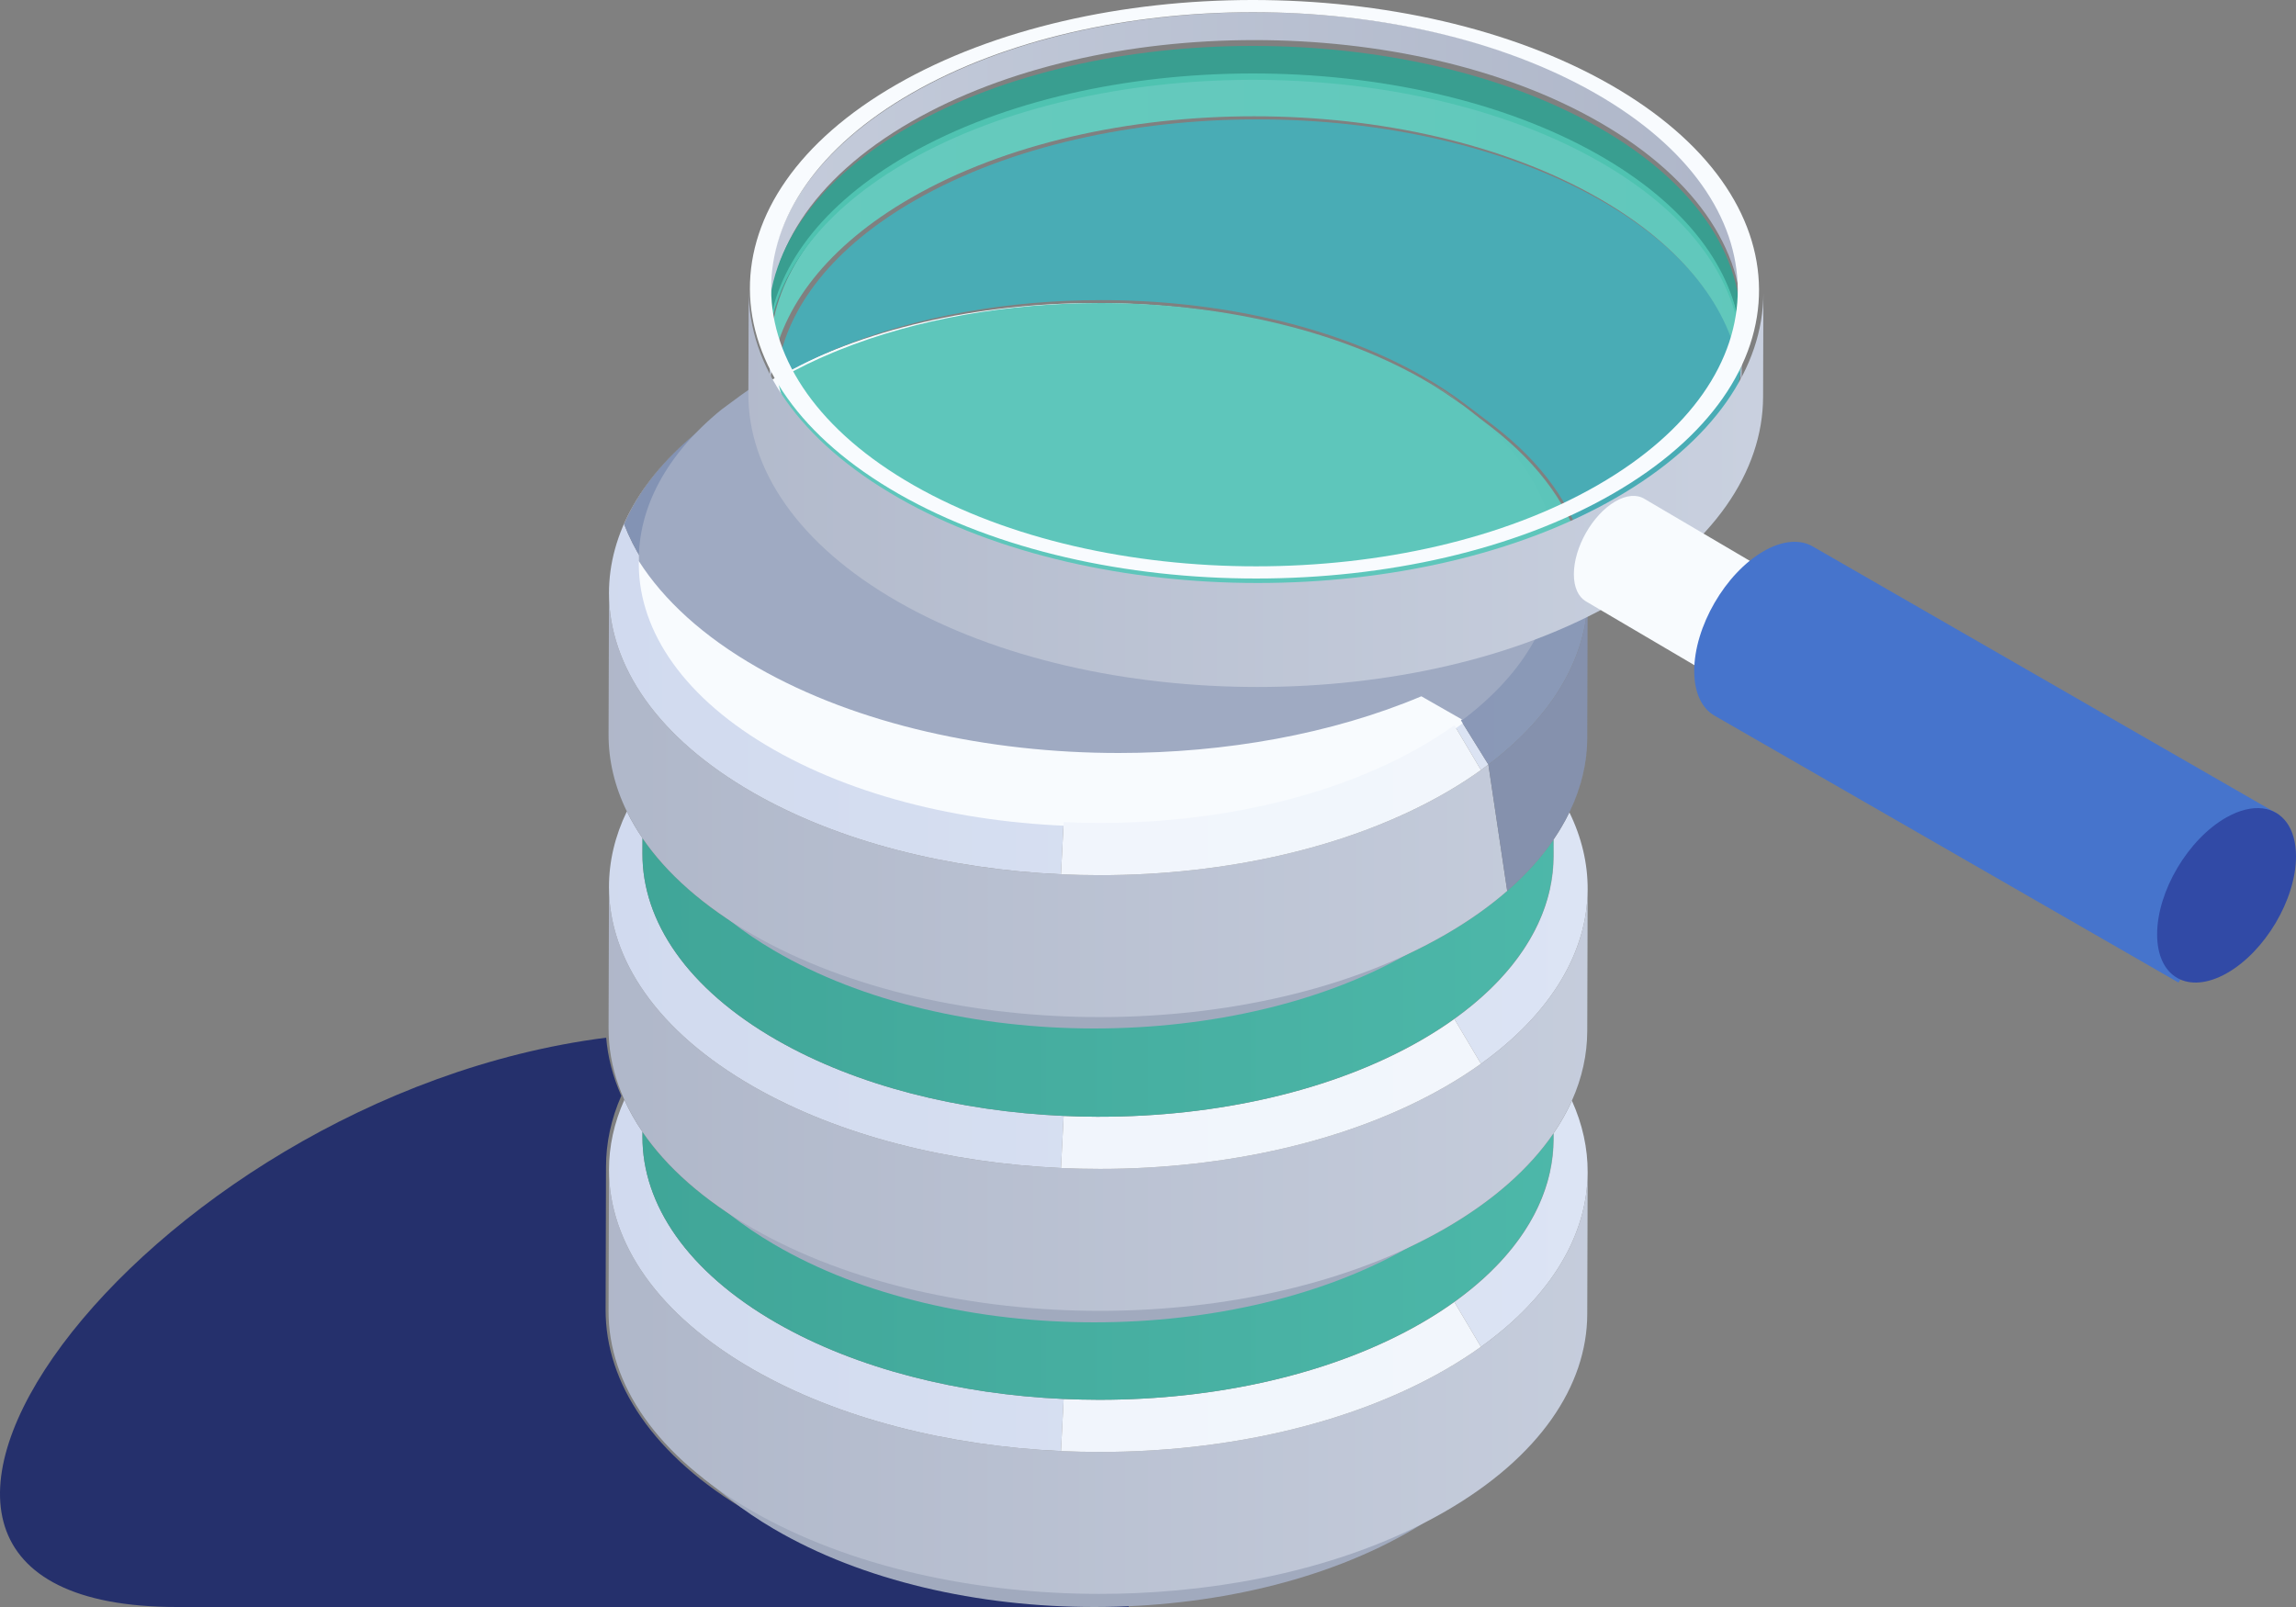 <svg width="250" height="175" viewBox="0 0 250 175" fill="none" xmlns="http://www.w3.org/2000/svg">
<rect x="0" y="0" width="250" height="175" fill="#808080" stroke="none"/>
<path d="M122.894 175C122.894 175 57.893 175 19.268 175C-25.546 175 15.216 119.473 66.004 113C66.18 115.127 66.729 117.25 67.651 119.326C66.537 121.862 65.984 124.464 65.986 127.068L65.942 142.633C65.921 150.612 71.137 158.603 81.584 164.687C91.963 170.735 105.544 173.761 119.102 173.761C120.397 173.761 121.691 173.732 122.984 173.678L122.894 175Z" fill="#25306C"/>
<path d="M76.613 161L79.56 163.315C80.971 164.422 82.534 165.486 84.249 166.492C103.558 177.836 134.78 177.836 153.965 166.492C155.552 165.554 157.007 164.569 158.33 163.541L161.29 161.245L76.613 161Z" fill="#A1AABE"/>
<path d="M168.771 127.639H168.743C169.004 126.456 169.136 125.268 169.141 124.079V123.438C169.146 123.433 169.148 123.429 169.153 123.422C169.206 124.83 169.078 126.241 168.771 127.639Z" fill="url(#paint0_linear_4_7463)"/>
<path d="M119.72 173.571C106.087 173.571 92.431 170.581 81.994 164.603C71.489 158.589 66.243 150.692 66.264 142.805L66.309 127.422C66.318 135.282 71.566 143.15 82.038 149.148C91.392 154.506 103.329 157.461 115.523 158.018C116.934 158.083 118.348 158.115 119.764 158.115C133.399 158.115 147.021 155.125 157.39 149.148C158.771 148.35 160.059 147.524 161.254 146.666C168.969 141.134 172.84 134.416 172.872 127.687L172.828 143.106C172.807 150.89 167.648 158.665 157.346 164.603C147.964 170.012 135.929 172.974 123.624 173.49C122.324 173.543 121.022 173.571 119.72 173.571ZM119.762 152.434C119.711 152.434 119.659 152.434 119.608 152.434C119.641 152.434 119.676 152.434 119.711 152.434C132.402 152.434 145.076 149.652 154.73 144.088C162.745 139.466 167.415 133.653 168.743 127.639H168.771C167.66 132.692 164.189 137.602 158.357 141.784C157.246 142.581 156.046 143.35 154.763 144.092C145.118 149.652 132.447 152.434 119.762 152.434Z" fill="url(#paint1_linear_4_7463)"/>
<path d="M115.523 158.018C103.329 157.461 91.392 154.506 82.038 149.148C71.566 143.15 66.318 135.282 66.309 127.422C66.306 124.848 66.863 122.276 67.984 119.769C68.517 120.949 69.176 122.116 69.959 123.262L69.956 123.796C69.935 131.136 74.82 138.487 84.595 144.087C93.316 149.081 104.45 151.835 115.816 152.346L115.523 158.018ZM154.763 144.092C156.046 143.35 157.246 142.581 158.357 141.784C164.189 137.602 167.66 132.692 168.771 127.639C169.078 126.241 169.206 124.83 169.153 123.422C169.949 122.257 170.618 121.067 171.156 119.863C172.313 122.426 172.886 125.058 172.872 127.687C172.84 134.416 168.969 141.134 161.254 146.666L158.357 141.784C157.246 142.581 156.046 143.35 154.763 144.092Z" fill="url(#paint2_linear_4_7463)"/>
<path d="M119.764 158.115C118.348 158.115 116.934 158.083 115.523 158.018L115.816 152.346C117.079 152.401 118.343 152.431 119.608 152.434C119.659 152.434 119.711 152.434 119.762 152.434C132.447 152.434 145.118 149.652 154.763 144.092C156.046 143.35 157.246 142.581 158.357 141.784L161.254 146.666C160.059 147.524 158.771 148.35 157.39 149.148C147.021 155.125 133.399 158.115 119.764 158.115Z" fill="url(#paint3_linear_4_7463)"/>
<path d="M119.711 152.434C119.676 152.434 119.641 152.434 119.608 152.434C118.343 152.431 117.079 152.401 115.816 152.346C104.45 151.835 93.316 149.081 84.595 144.087C74.82 138.487 69.935 131.136 69.956 123.796L69.959 123.262C72.579 127.096 76.59 130.686 81.994 133.783C92.431 139.76 106.087 142.747 119.72 142.75C133.357 142.75 146.974 139.76 157.346 133.783C162.631 130.735 166.563 127.204 169.141 123.438V124.079C169.136 125.268 169.004 126.456 168.743 127.639C167.415 133.653 162.745 139.466 154.73 144.088C145.076 149.652 132.402 152.434 119.711 152.434Z" fill="url(#paint4_linear_4_7463)"/>
<path d="M76.613 130L79.56 132.315C80.971 133.423 82.534 134.483 84.249 135.49C103.558 146.838 134.78 146.836 153.965 135.49C155.552 134.552 157.007 133.566 158.33 132.542L161.29 130.243L76.613 130Z" fill="#A1AABE"/>
<path d="M168.771 96.816H168.743C169.004 95.635 169.136 94.446 169.141 93.255L169.143 92.368C169.22 93.853 169.097 95.342 168.771 96.816Z" fill="url(#paint5_linear_4_7463)"/>
<path d="M119.72 142.75C106.087 142.747 92.431 139.76 81.994 133.783C76.59 130.686 72.579 127.096 69.959 123.262C69.176 122.116 68.517 120.949 67.984 119.769C67.056 117.717 66.504 115.619 66.327 113.517C66.283 113.006 66.264 112.493 66.264 111.982L66.309 96.601C66.318 104.461 71.566 112.329 82.038 118.325C91.392 123.683 103.329 126.641 115.523 127.195C116.934 127.26 118.35 127.292 119.764 127.292C133.402 127.292 147.02 124.304 157.39 118.325C158.771 117.531 160.059 116.7 161.254 115.844C168.969 110.312 172.84 103.595 172.872 96.864L172.828 112.285C172.821 114.834 172.265 117.38 171.156 119.863C170.618 121.067 169.949 122.257 169.153 123.422C169.148 123.429 169.146 123.433 169.141 123.438C166.563 127.204 162.631 130.735 157.346 133.783C146.974 139.76 133.357 142.75 119.72 142.75ZM119.762 121.61C119.624 121.61 119.487 121.61 119.347 121.61C119.468 121.61 119.589 121.61 119.71 121.61C132.402 121.61 145.076 118.829 154.73 113.265C162.745 108.644 167.415 102.83 168.743 96.816H168.771C167.66 101.869 164.189 106.781 158.357 110.961C157.246 111.759 156.046 112.53 154.763 113.269C145.12 118.831 132.449 121.61 119.762 121.61Z" fill="url(#paint6_linear_4_7463)"/>
<path d="M115.523 127.195C103.329 126.641 91.392 123.683 82.038 118.325C71.566 112.329 66.318 104.461 66.309 96.601C66.306 93.826 66.954 91.051 68.256 88.361C68.738 89.346 69.306 90.321 69.961 91.279L69.956 92.975C69.935 100.314 74.82 107.666 84.595 113.265C93.316 118.26 104.45 121.012 115.816 121.522L115.523 127.195ZM154.763 113.269C156.046 112.53 157.246 111.759 158.357 110.961C164.189 106.781 167.66 101.869 168.771 96.816C169.097 95.342 169.22 93.852 169.143 92.368L169.146 91.446C169.817 90.466 170.394 89.47 170.881 88.46C172.223 91.205 172.886 94.039 172.872 96.864C172.84 103.595 168.969 110.312 161.254 115.844L158.357 110.961C157.246 111.759 156.046 112.53 154.763 113.269Z" fill="url(#paint7_linear_4_7463)"/>
<path d="M119.764 127.292C118.35 127.292 116.934 127.26 115.523 127.195L115.816 121.522C116.99 121.576 118.171 121.606 119.347 121.61C119.487 121.61 119.624 121.61 119.762 121.61C132.449 121.61 145.12 118.831 154.763 113.269C156.046 112.53 157.246 111.759 158.357 110.961L161.254 115.844C160.059 116.7 158.771 117.531 157.39 118.325C147.02 124.304 133.402 127.292 119.764 127.292Z" fill="url(#paint8_linear_4_7463)"/>
<path d="M119.71 121.61C119.589 121.61 119.468 121.61 119.347 121.61C118.171 121.606 116.99 121.576 115.816 121.522C104.45 121.012 93.316 118.26 84.595 113.265C74.82 107.666 69.935 100.314 69.956 92.975L69.961 91.279C72.581 95.111 76.592 98.701 81.994 101.795C92.431 107.77 106.087 110.76 119.72 110.76C133.357 110.762 146.974 107.773 157.346 101.792C162.633 98.745 166.567 95.215 169.146 91.446L169.143 92.368L169.141 93.255C169.136 94.446 169.004 95.635 168.743 96.816C167.415 102.83 162.745 108.644 154.73 113.265C145.076 118.829 132.402 121.61 119.71 121.61Z" fill="url(#paint9_linear_4_7463)"/>
<path d="M76.613 98L79.56 100.312C80.971 101.42 82.534 102.484 84.249 103.49C103.558 114.837 134.78 114.837 153.965 103.49C155.552 102.552 157.007 101.567 158.33 100.539L161.29 98.242L76.613 98Z" fill="#A1AABE"/>
<path d="M119.72 110.76C106.087 110.76 92.431 107.77 81.994 101.795C76.592 98.701 72.581 95.111 69.961 91.279C69.306 90.321 68.738 89.346 68.256 88.361C66.921 85.628 66.257 82.811 66.264 79.995L66.309 64.615C66.32 72.476 71.568 80.341 82.038 86.338C91.392 91.695 103.329 94.65 115.523 95.207C116.934 95.272 118.35 95.305 119.764 95.305C133.402 95.305 147.02 92.314 157.39 86.338C158.771 85.542 160.059 84.713 161.254 83.856C161.529 83.659 161.797 83.46 162.063 83.262L164.112 97.021C169.611 92.222 172.509 86.726 172.805 81.187C172.672 83.638 172.032 86.083 170.881 88.46C170.394 89.47 169.817 90.466 169.146 91.446C166.567 95.215 162.633 98.745 157.346 101.792C146.974 107.773 133.357 110.762 119.72 110.76ZM172.805 81.182C172.807 81.139 172.809 81.094 172.809 81.053C172.809 81.096 172.807 81.139 172.805 81.182ZM172.828 80.348C172.828 80.344 172.828 80.341 172.828 80.336C172.828 80.341 172.828 80.346 172.828 80.348Z" fill="url(#paint10_linear_4_7463)"/>
<path d="M115.523 95.207C103.329 94.65 91.392 91.695 82.038 86.338C71.568 80.341 66.32 72.476 66.309 64.615C66.299 58.149 69.833 51.685 76.918 46.27C72.605 49.567 69.635 53.252 67.963 57.092C68.494 58.476 69.185 59.842 70.038 61.184C70.098 68.46 74.978 75.731 84.668 81.281C94.373 86.841 107.079 89.623 119.762 89.623C118.446 89.623 117.13 89.593 115.816 89.533L115.523 95.207ZM161.254 83.856L158.357 78.974C158.357 78.974 158.355 78.975 158.352 78.975C158.597 78.8 158.839 78.624 159.074 78.446L162.063 83.26L162.063 83.262C161.797 83.46 161.529 83.659 161.254 83.856ZM156.994 79.909C157.006 79.899 157.02 79.893 157.029 79.886C157.018 79.893 157.006 79.899 156.994 79.909ZM157.167 79.796C157.171 79.791 157.181 79.787 157.185 79.782C157.178 79.787 157.174 79.791 157.167 79.796ZM157.288 79.713C157.29 79.713 157.288 79.713 157.29 79.713H157.288ZM172.872 64.876V64.839C172.872 63.365 172.691 61.893 172.325 60.431C172.327 60.431 172.33 60.428 172.334 60.426C172.7 61.903 172.879 63.389 172.872 64.876ZM77.025 46.186C77.042 46.175 77.06 46.161 77.077 46.149L80.023 43.919C79.665 44.192 79.313 44.467 78.975 44.744L77.077 46.149C77.058 46.161 77.042 46.175 77.025 46.186Z" fill="url(#paint11_linear_4_7463)"/>
<path d="M154.626 41.348C135.08 30.217 103.474 30.217 84.055 41.348C64.634 52.475 64.737 70.527 84.285 81.653C103.831 92.782 135.437 92.782 154.856 81.653C174.277 70.527 174.174 52.475 154.626 41.348Z" fill="#F8FBFE"/>
<path d="M119.764 95.305C118.35 95.305 116.934 95.272 115.523 95.207L115.816 89.533C117.13 89.593 118.446 89.623 119.762 89.623C121.87 89.623 123.975 89.546 126.067 89.392C136.327 88.641 146.243 86.046 154.195 81.605C154.195 81.603 154.197 81.603 154.197 81.603C154.365 81.508 154.532 81.413 154.698 81.318C154.719 81.306 154.742 81.293 154.763 81.281C155.497 80.859 156.202 80.424 156.882 79.984V79.981C156.899 79.972 156.913 79.963 156.927 79.953C156.931 79.951 156.936 79.947 156.941 79.944C156.955 79.935 156.966 79.927 156.98 79.918C156.985 79.914 156.99 79.911 156.994 79.909C157.006 79.899 157.018 79.893 157.029 79.886C157.038 79.879 157.043 79.877 157.05 79.872C157.062 79.865 157.071 79.858 157.083 79.852C157.09 79.844 157.099 79.84 157.108 79.833C157.115 79.828 157.125 79.824 157.132 79.816C157.143 79.81 157.155 79.803 157.167 79.796C157.174 79.791 157.178 79.787 157.185 79.782C157.199 79.773 157.213 79.763 157.227 79.754C157.229 79.752 157.234 79.75 157.236 79.747C157.253 79.736 157.271 79.724 157.288 79.713H157.29C157.635 79.482 157.973 79.248 158.303 79.01C158.308 79.008 158.313 79.006 158.317 79.001C158.329 78.994 158.341 78.985 158.352 78.975C158.355 78.975 158.357 78.974 158.357 78.974L161.254 83.856C160.059 84.713 158.771 85.542 157.39 86.338C147.02 92.314 133.402 95.305 119.764 95.305Z" fill="url(#paint12_linear_4_7463)"/>
<path d="M126.008 89C136.257 88.279 146.169 85.785 154.112 81.525C146.167 85.788 136.26 88.279 126.008 89ZM156.842 79.939C156.846 79.934 156.851 79.933 156.856 79.93C156.851 79.933 156.846 79.937 156.842 79.939ZM156.895 79.906C156.9 79.903 156.905 79.899 156.909 79.897C156.905 79.899 156.9 79.901 156.895 79.906ZM156.944 79.874C156.951 79.87 156.958 79.866 156.965 79.861C156.958 79.866 156.954 79.868 156.944 79.874Z" fill="#F8FBFE"/>
<path d="M172.312 81C172.312 81 172.312 80.998 172.312 80.995C172.312 80.998 172.312 81 172.312 81ZM172.328 80.557C172.328 80.548 172.33 80.54 172.33 80.531C172.33 80.54 172.328 80.55 172.328 80.557ZM172.33 80.508C172.33 80.499 172.33 80.492 172.33 80.48C172.33 80.49 172.33 80.499 172.33 80.508ZM172.333 80.422C172.333 80.411 172.333 80.4 172.333 80.39C172.333 80.402 172.333 80.411 172.333 80.422ZM76.613 46.084C76.615 46.081 76.618 46.081 76.618 46.079C76.618 46.079 76.615 46.081 76.613 46.084ZM76.71 46.01C76.713 46.006 76.718 46.003 76.72 46C76.718 46.005 76.713 46.006 76.71 46.01Z" fill="#243169"/>
<path d="M164.112 97.021L162.063 83.262C169.239 77.846 172.842 71.367 172.872 64.876L172.828 80.295C172.828 80.308 172.828 80.323 172.828 80.336C172.828 80.341 172.828 80.344 172.828 80.348C172.828 80.36 172.828 80.369 172.828 80.378C172.828 80.382 172.828 80.388 172.828 80.392C172.828 80.406 172.828 80.419 172.828 80.431C172.828 80.434 172.828 80.434 172.828 80.434C172.828 80.448 172.828 80.459 172.828 80.473C172.828 80.477 172.828 80.482 172.828 80.487C172.828 80.496 172.828 80.505 172.826 80.514C172.826 80.519 172.826 80.524 172.826 80.529C172.826 80.54 172.826 80.551 172.826 80.563C172.826 80.567 172.826 80.572 172.826 80.576C172.826 80.586 172.826 80.597 172.826 80.609C172.826 80.614 172.826 80.621 172.826 80.625C172.826 80.634 172.823 80.641 172.823 80.649C172.823 80.655 172.823 80.662 172.823 80.667C172.823 80.679 172.823 80.686 172.823 80.695C172.823 80.704 172.823 80.711 172.823 80.718C172.823 80.727 172.821 80.735 172.821 80.744C172.821 80.75 172.821 80.757 172.821 80.764C172.821 80.771 172.821 80.778 172.821 80.785C172.821 80.791 172.821 80.799 172.821 80.806C172.819 80.813 172.819 80.817 172.819 80.824C172.819 80.835 172.819 80.85 172.819 80.864C172.819 80.868 172.819 80.875 172.816 80.88C172.816 80.889 172.816 80.896 172.816 80.902C172.816 80.908 172.816 80.914 172.816 80.919C172.816 80.929 172.816 80.935 172.814 80.944C172.814 80.947 172.814 80.951 172.814 80.954C172.814 80.984 172.812 81.013 172.812 81.044C172.812 81.044 172.809 81.05 172.809 81.053C172.809 81.094 172.807 81.139 172.805 81.182C172.805 81.185 172.805 81.187 172.805 81.187C172.509 86.726 169.611 92.222 164.112 97.021Z" fill="url(#paint13_linear_4_7463)"/>
<path d="M162.063 83.262L162.063 83.26L159.074 78.446C165.538 73.582 168.894 67.79 169.148 61.956C170.233 61.475 171.293 60.967 172.325 60.431C172.691 61.893 172.872 63.365 172.872 64.839V64.876C172.842 71.367 169.239 77.846 162.063 83.262ZM70.038 61.184C69.185 59.842 68.494 58.476 67.963 57.092C69.635 53.252 72.605 49.567 76.918 46.27C76.921 46.267 76.923 46.264 76.923 46.264C76.937 46.253 76.951 46.243 76.965 46.233C76.97 46.23 76.972 46.227 76.977 46.225C76.988 46.214 77.002 46.205 77.016 46.196C77.019 46.191 77.023 46.191 77.025 46.186C77.042 46.175 77.058 46.161 77.077 46.149L78.975 44.744C72.968 49.657 69.991 55.422 70.038 61.184Z" fill="url(#paint14_linear_4_7463)"/>
<path d="M121.819 82C107.599 82 93.365 78.905 82.501 72.702C76.56 69.312 72.259 65.335 69.557 61.099C69.51 55.316 72.507 49.531 78.556 44.601L79.71 43.75C80.866 42.88 82.086 42.027 83.432 41.215L83.43 42.764C83.43 42.234 83.456 41.703 83.505 41.174C83.601 41.116 83.7 41.058 83.798 41C85.107 47.671 90.234 54.145 99.177 59.251C109.602 65.201 123.271 68.175 136.918 68.175C148.387 68.175 159.842 66.075 169.355 61.873C169.099 67.728 165.72 73.541 159.211 78.422L159.157 78.334L154.764 75.825C145.01 79.938 133.419 82 121.819 82Z" fill="#9FAAC2"/>
<path d="M189.647 43.215C189.65 42.36 189.589 41.507 189.468 40.655C189.566 40.024 189.629 39.391 189.659 38.761L189.647 43.215ZM83.815 42.914L83.817 41.371V41.369L83.846 31.59C83.869 23.852 88.984 16.126 99.202 10.236C109.492 4.302 123.034 1.338 136.59 1.338C150.149 1.338 163.721 4.302 174.079 10.234C184.498 16.202 189.701 24.053 189.678 31.891L189.664 37.198C189.652 36.905 189.631 36.612 189.606 36.32C190.29 28.023 185.117 19.584 174.079 13.263C163.723 7.331 150.146 4.364 136.59 4.364C123.032 4.364 109.492 7.331 99.202 13.263C88.315 19.538 83.231 27.898 83.918 36.138C83.794 37.503 83.832 38.873 84.025 40.239C83.969 40.602 83.925 40.965 83.89 41.327V41.329C83.841 41.856 83.815 42.385 83.815 42.914Z" fill="url(#paint15_linear_4_7463)"/>
<path d="M99.019 17.513C119.608 5.785 153.203 5.785 173.924 17.513C183.485 22.924 188.643 29.903 189.417 37C190.312 28.668 185.151 20.151 173.924 13.796C153.203 2.068 119.608 2.068 99.019 13.796C87.942 20.107 82.87 28.551 83.771 36.831C84.526 29.791 89.597 22.881 99.019 17.513Z" fill="#399E90"/>
<path d="M172.481 60C171.26 55.148 167.958 50.431 162.583 46.312C162.58 46.311 162.578 46.308 162.576 46.308C162.564 46.299 162.553 46.29 162.541 46.281C162.532 46.274 162.525 46.267 162.516 46.261C162.509 46.258 162.504 46.254 162.499 46.249C162.49 46.242 162.481 46.235 162.469 46.226C162.467 46.224 162.462 46.219 162.458 46.217C162.444 46.209 162.43 46.197 162.416 46.185L159.547 44.014C158.115 42.923 156.529 41.879 154.783 40.89C145.133 35.418 132.502 32.683 119.89 32.683C109.918 32.683 99.96 34.39 91.486 37.81C91.463 37.819 91.444 37.828 91.424 37.837C91.278 37.894 91.129 37.955 90.986 38.015C90.972 38.021 90.96 38.026 90.946 38.032C90.921 38.041 90.898 38.05 90.875 38.062C90.476 38.228 90.08 38.398 89.689 38.572C89.571 38.624 89.455 38.675 89.337 38.728C88.922 38.917 88.515 39.108 88.107 39.303C88.086 39.315 88.063 39.326 88.04 39.337C87.521 39.588 87.012 39.847 86.507 40.112C86.481 40.124 86.456 40.138 86.43 40.151C86.19 40.281 85.951 40.408 85.713 40.541C85.504 40.656 85.296 40.772 85.09 40.89C85.078 40.898 85.064 40.904 85.053 40.911C84.978 40.955 84.904 40.995 84.833 41.038C84.772 40.738 84.721 40.436 84.677 40.136C85.731 33.424 90.75 26.883 99.737 21.756C109.969 15.917 123.429 13 136.909 13C150.387 13 163.887 15.919 174.183 21.756C183.412 26.985 188.525 33.69 189.516 40.545C188.462 47.258 183.442 53.802 174.449 58.934C173.805 59.299 173.148 59.656 172.481 60Z" fill="#49ACB5"/>
<path d="M172.325 60.431C171.095 55.5 167.788 50.703 162.379 46.516C167.785 50.702 171.107 55.496 172.334 60.426C172.33 60.428 172.327 60.431 172.325 60.431ZM162.312 46.464C162.307 46.461 162.3 46.457 162.295 46.452C162.3 46.457 162.305 46.461 162.312 46.464ZM162.265 46.429C162.26 46.427 162.258 46.425 162.254 46.42C162.258 46.422 162.263 46.427 162.265 46.429Z" fill="url(#paint16_linear_4_7463)"/>
<path d="M159.274 44L159.198 43.94C157.718 42.91 156.22 41.906 154.518 40.968C144.883 35.655 132.272 33 119.68 33C109.723 33 99.781 34.66 91.32 37.977C99.781 34.658 109.723 33 119.68 33C132.272 33 144.883 35.655 154.518 40.968C156.261 41.927 157.845 42.941 159.274 44Z" fill="#72CFC1"/>
<path d="M189.516 39V37C189.516 37.666 189.516 38.331 189.516 39Z" fill="#49ACB5"/>
<path d="M162.298 46C162.294 45.998 162.294 45.996 162.291 45.996C162.294 45.996 162.296 45.998 162.298 46ZM91.056 38.026C91.077 38.017 91.095 38.008 91.118 38C91.097 38.008 91.077 38.017 91.056 38.026Z" fill="#47A8AD"/>
<path d="M169.148 61.956C169.423 55.715 166.146 49.428 159.326 44.181L162.212 46.387C162.226 46.399 162.24 46.411 162.254 46.42C162.258 46.425 162.26 46.427 162.265 46.429C162.277 46.438 162.286 46.445 162.295 46.452C162.3 46.457 162.307 46.461 162.312 46.464C162.321 46.47 162.328 46.478 162.337 46.485C162.349 46.494 162.361 46.503 162.372 46.512C162.375 46.512 162.375 46.515 162.379 46.516C167.788 50.703 171.095 55.5 172.325 60.431C171.293 60.967 170.233 61.475 169.148 61.956Z" fill="url(#paint17_linear_4_7463)"/>
<path d="M137.242 68C123.737 68 110.211 65.084 99.895 59.25C91.046 54.244 85.972 47.896 84.677 41.355C84.749 41.312 84.824 41.272 84.898 41.228C84.909 41.221 84.923 41.215 84.935 41.208C85.142 41.09 85.35 40.973 85.559 40.858C85.798 40.725 86.037 40.598 86.279 40.469C86.304 40.455 86.33 40.441 86.355 40.429C86.861 40.164 87.372 39.905 87.892 39.654C87.915 39.644 87.938 39.632 87.959 39.621C88.368 39.425 88.776 39.234 89.192 39.045C89.31 38.993 89.426 38.941 89.544 38.889C89.936 38.715 90.333 38.545 90.733 38.379C90.756 38.367 90.779 38.359 90.804 38.35C90.818 38.343 90.83 38.338 90.844 38.332C90.988 38.272 91.136 38.211 91.282 38.154C91.303 38.146 91.324 38.136 91.345 38.127C99.837 34.709 109.817 33 119.81 33C132.449 33 145.107 35.735 154.778 41.208C156.486 42.174 157.99 43.208 159.475 44.27L159.552 44.331C166.347 49.494 169.613 55.681 169.339 61.821C159.926 65.94 148.591 68 137.242 68Z" fill="#5EC6BB"/>
<path d="M189.468 40.655C188.471 33.688 183.328 26.875 174.046 21.56C163.691 15.629 150.114 12.662 136.558 12.662C122.999 12.662 109.462 15.627 99.172 21.56C90.132 26.771 85.085 33.418 84.025 40.239C83.832 38.873 83.794 37.503 83.918 36.138C83.929 36.278 83.943 36.422 83.96 36.563C84.714 29.442 89.783 22.452 99.202 17.022C109.492 11.092 123.034 8.125 136.59 8.125C150.149 8.125 163.721 11.092 174.079 17.022C183.636 22.496 188.793 29.555 189.566 36.733C189.58 36.595 189.594 36.459 189.606 36.32C189.631 36.612 189.652 36.905 189.664 37.198L189.659 38.761C189.629 39.391 189.566 40.024 189.468 40.655Z" fill="url(#paint18_linear_4_7463)"/>
<path d="M189.476 37C188.702 29.898 183.537 22.913 173.966 17.497C163.593 11.629 150 8.693 136.421 8.693C122.845 8.693 109.283 11.629 98.977 17.497C89.543 22.869 84.467 29.785 83.711 36.831C83.695 36.692 83.681 36.55 83.669 36.411C84.323 29.271 89.424 22.245 98.977 16.804C109.283 10.935 122.843 8 136.421 8C149.998 8 163.595 10.935 173.966 16.804C183.663 22.291 188.849 29.39 189.516 36.591C189.504 36.729 189.49 36.863 189.476 37Z" fill="#4FC3B1"/>
<path d="M192.007 31.897L191.974 43.222C191.951 51.305 186.61 59.373 175.938 65.526C154.462 77.906 119.394 77.906 97.779 65.526C86.897 59.294 81.463 51.094 81.486 42.908L81.519 31.583C81.495 39.77 86.929 47.97 97.811 54.202C119.426 66.582 154.495 66.582 175.97 54.202C186.643 48.049 191.984 39.98 192.007 31.897Z" fill="url(#paint19_linear_4_7463)"/>
<path d="M99.489 52.845C120.082 64.615 153.479 64.615 173.937 52.845C194.403 41.074 194.294 21.924 173.703 10.157C153.104 -1.616 119.704 -1.616 99.239 10.157C78.781 21.924 78.889 41.074 99.489 52.845ZM175.336 9.218C196.832 21.5 196.946 41.496 175.584 53.786C154.227 66.071 119.352 66.071 97.856 53.786C76.353 41.498 76.24 21.502 97.594 9.218C118.958 -3.073 153.834 -3.073 175.336 9.218Z" fill="#F8FBFE"/>
<path d="M185.484 70.684C185.484 73.645 187.516 74.847 190.021 73.365C192.524 71.884 194.556 68.281 194.556 65.317C194.556 62.354 192.524 61.153 190.021 62.635C187.516 64.117 185.484 67.72 185.484 70.684Z" fill="#602A94"/>
<path d="M193.548 62.852L179.05 54.322C178.237 53.825 177.104 53.886 175.851 54.625C173.378 56.081 171.371 59.621 171.371 62.531C171.371 63.971 171.862 64.986 172.654 65.47L187.153 74C186.36 73.515 185.869 72.5 185.869 71.063C185.869 68.15 187.877 64.61 190.352 63.154C191.602 62.416 192.735 62.356 193.548 62.852Z" fill="#F8FBFE"/>
<path d="M197.417 59.528C196.046 58.712 194.138 58.814 192.027 60.027C187.857 62.427 184.476 68.264 184.476 73.063C184.476 75.436 185.3 77.11 186.638 77.907L237.207 107L247.984 88.623L197.417 59.528Z" fill="#4674CC"/>
<path d="M234.879 101.747C234.879 106.441 238.264 108.34 242.441 105.996C246.615 103.649 250 97.944 250 93.253C250 90.168 248.537 88.291 246.35 88.03C245.208 87.897 243.871 88.201 242.441 89.005C238.264 91.351 234.879 97.055 234.879 101.747Z" fill="#314AA6"/>
<defs>
<linearGradient id="paint0_linear_4_7463" x1="-58502.8" y1="152.931" x2="250.151" y2="152.931" gradientUnits="userSpaceOnUse">
<stop stop-color="#CAD4EB"/>
<stop offset="1" stop-color="#E4EBF8"/>
</linearGradient>
<linearGradient id="paint1_linear_4_7463" x1="0" y1="87.636" x2="250.001" y2="87.636" gradientUnits="userSpaceOnUse">
<stop stop-color="#A2AABE"/>
<stop offset="1" stop-color="#D5DCE9"/>
</linearGradient>
<linearGradient id="paint2_linear_4_7463" x1="1.7076e-05" y1="117.162" x2="250" y2="117.162" gradientUnits="userSpaceOnUse">
<stop stop-color="#CAD4EB"/>
<stop offset="1" stop-color="#E4EBF8"/>
</linearGradient>
<linearGradient id="paint3_linear_4_7463" x1="-269.036" y1="275.449" x2="313.514" y2="275.449" gradientUnits="userSpaceOnUse">
<stop stop-color="#EBF0FA"/>
<stop offset="1" stop-color="#F4F8FD"/>
</linearGradient>
<linearGradient id="paint4_linear_4_7463" x1="0" y1="129.049" x2="250.099" y2="129.049" gradientUnits="userSpaceOnUse">
<stop stop-color="#37998C"/>
<stop offset="1" stop-color="#57C6B7"/>
</linearGradient>
<linearGradient id="paint5_linear_4_7463" x1="-58373.7" y1="144.9" x2="249.599" y2="144.9" gradientUnits="userSpaceOnUse">
<stop stop-color="#CAD4EB"/>
<stop offset="1" stop-color="#E4EBF8"/>
</linearGradient>
<linearGradient id="paint6_linear_4_7463" x1="0" y1="87.645" x2="250.001" y2="87.645" gradientUnits="userSpaceOnUse">
<stop stop-color="#A2AABE"/>
<stop offset="1" stop-color="#D5DCE9"/>
</linearGradient>
<linearGradient id="paint7_linear_4_7463" x1="1.46891e-05" y1="115.389" x2="250" y2="115.389" gradientUnits="userSpaceOnUse">
<stop stop-color="#CAD4EB"/>
<stop offset="1" stop-color="#E4EBF8"/>
</linearGradient>
<linearGradient id="paint8_linear_4_7463" x1="-269.036" y1="275.419" x2="313.514" y2="275.419" gradientUnits="userSpaceOnUse">
<stop stop-color="#EBF0FA"/>
<stop offset="1" stop-color="#F4F8FD"/>
</linearGradient>
<linearGradient id="paint9_linear_4_7463" x1="0" y1="124.098" x2="250.087" y2="124.098" gradientUnits="userSpaceOnUse">
<stop stop-color="#37998C"/>
<stop offset="1" stop-color="#57C6B7"/>
</linearGradient>
<linearGradient id="paint10_linear_4_7463" x1="0" y1="87.645" x2="250.104" y2="87.645" gradientUnits="userSpaceOnUse">
<stop stop-color="#A2AABE"/>
<stop offset="1" stop-color="#D5DCE9"/>
</linearGradient>
<linearGradient id="paint11_linear_4_7463" x1="4.31112e-05" y1="87.369" x2="250" y2="87.369" gradientUnits="userSpaceOnUse">
<stop stop-color="#CAD4EB"/>
<stop offset="1" stop-color="#E4EBF8"/>
</linearGradient>
<linearGradient id="paint12_linear_4_7463" x1="-269.036" y1="275.428" x2="313.514" y2="275.428" gradientUnits="userSpaceOnUse">
<stop stop-color="#EBF0FA"/>
<stop offset="1" stop-color="#F4F8FD"/>
</linearGradient>
<linearGradient id="paint13_linear_4_7463" x1="-2215.52" y1="51.02" x2="250.005" y2="51.02" gradientUnits="userSpaceOnUse">
<stop stop-color="#64728F"/>
<stop offset="1" stop-color="#8692AE"/>
</linearGradient>
<linearGradient id="paint14_linear_4_7463" x1="-3.941" y1="62.063" x2="250.001" y2="62.063" gradientUnits="userSpaceOnUse">
<stop stop-color="#7E8EB1"/>
<stop offset="1" stop-color="#909EBA"/>
</linearGradient>
<linearGradient id="paint15_linear_4_7463" x1="0" y1="87.5" x2="250.005" y2="87.5" gradientUnits="userSpaceOnUse">
<stop stop-color="#D5DCE9"/>
<stop offset="1" stop-color="#A2AABE"/>
</linearGradient>
<linearGradient id="paint16_linear_4_7463" x1="-2379.39" y1="-114.536" x2="263.349" y2="-114.536" gradientUnits="userSpaceOnUse">
<stop stop-color="#67CCC0"/>
<stop offset="1" stop-color="#6DCEC1"/>
</linearGradient>
<linearGradient id="paint17_linear_4_7463" x1="-1788.88" y1="-75.278" x2="260.531" y2="-75.278" gradientUnits="userSpaceOnUse">
<stop stop-color="#5AC1B7"/>
<stop offset="1" stop-color="#5CC5BA"/>
</linearGradient>
<linearGradient id="paint18_linear_4_7463" x1="-0.073" y1="98.869" x2="250.038" y2="98.869" gradientUnits="userSpaceOnUse">
<stop stop-color="#6ACDC0"/>
<stop offset="1" stop-color="#5EC6BA"/>
</linearGradient>
<linearGradient id="paint19_linear_4_7463" x1="0" y1="87.502" x2="250.001" y2="87.502" gradientUnits="userSpaceOnUse">
<stop stop-color="#A2AABE"/>
<stop offset="1" stop-color="#D5DCE9"/>
</linearGradient>
</defs>
</svg>
